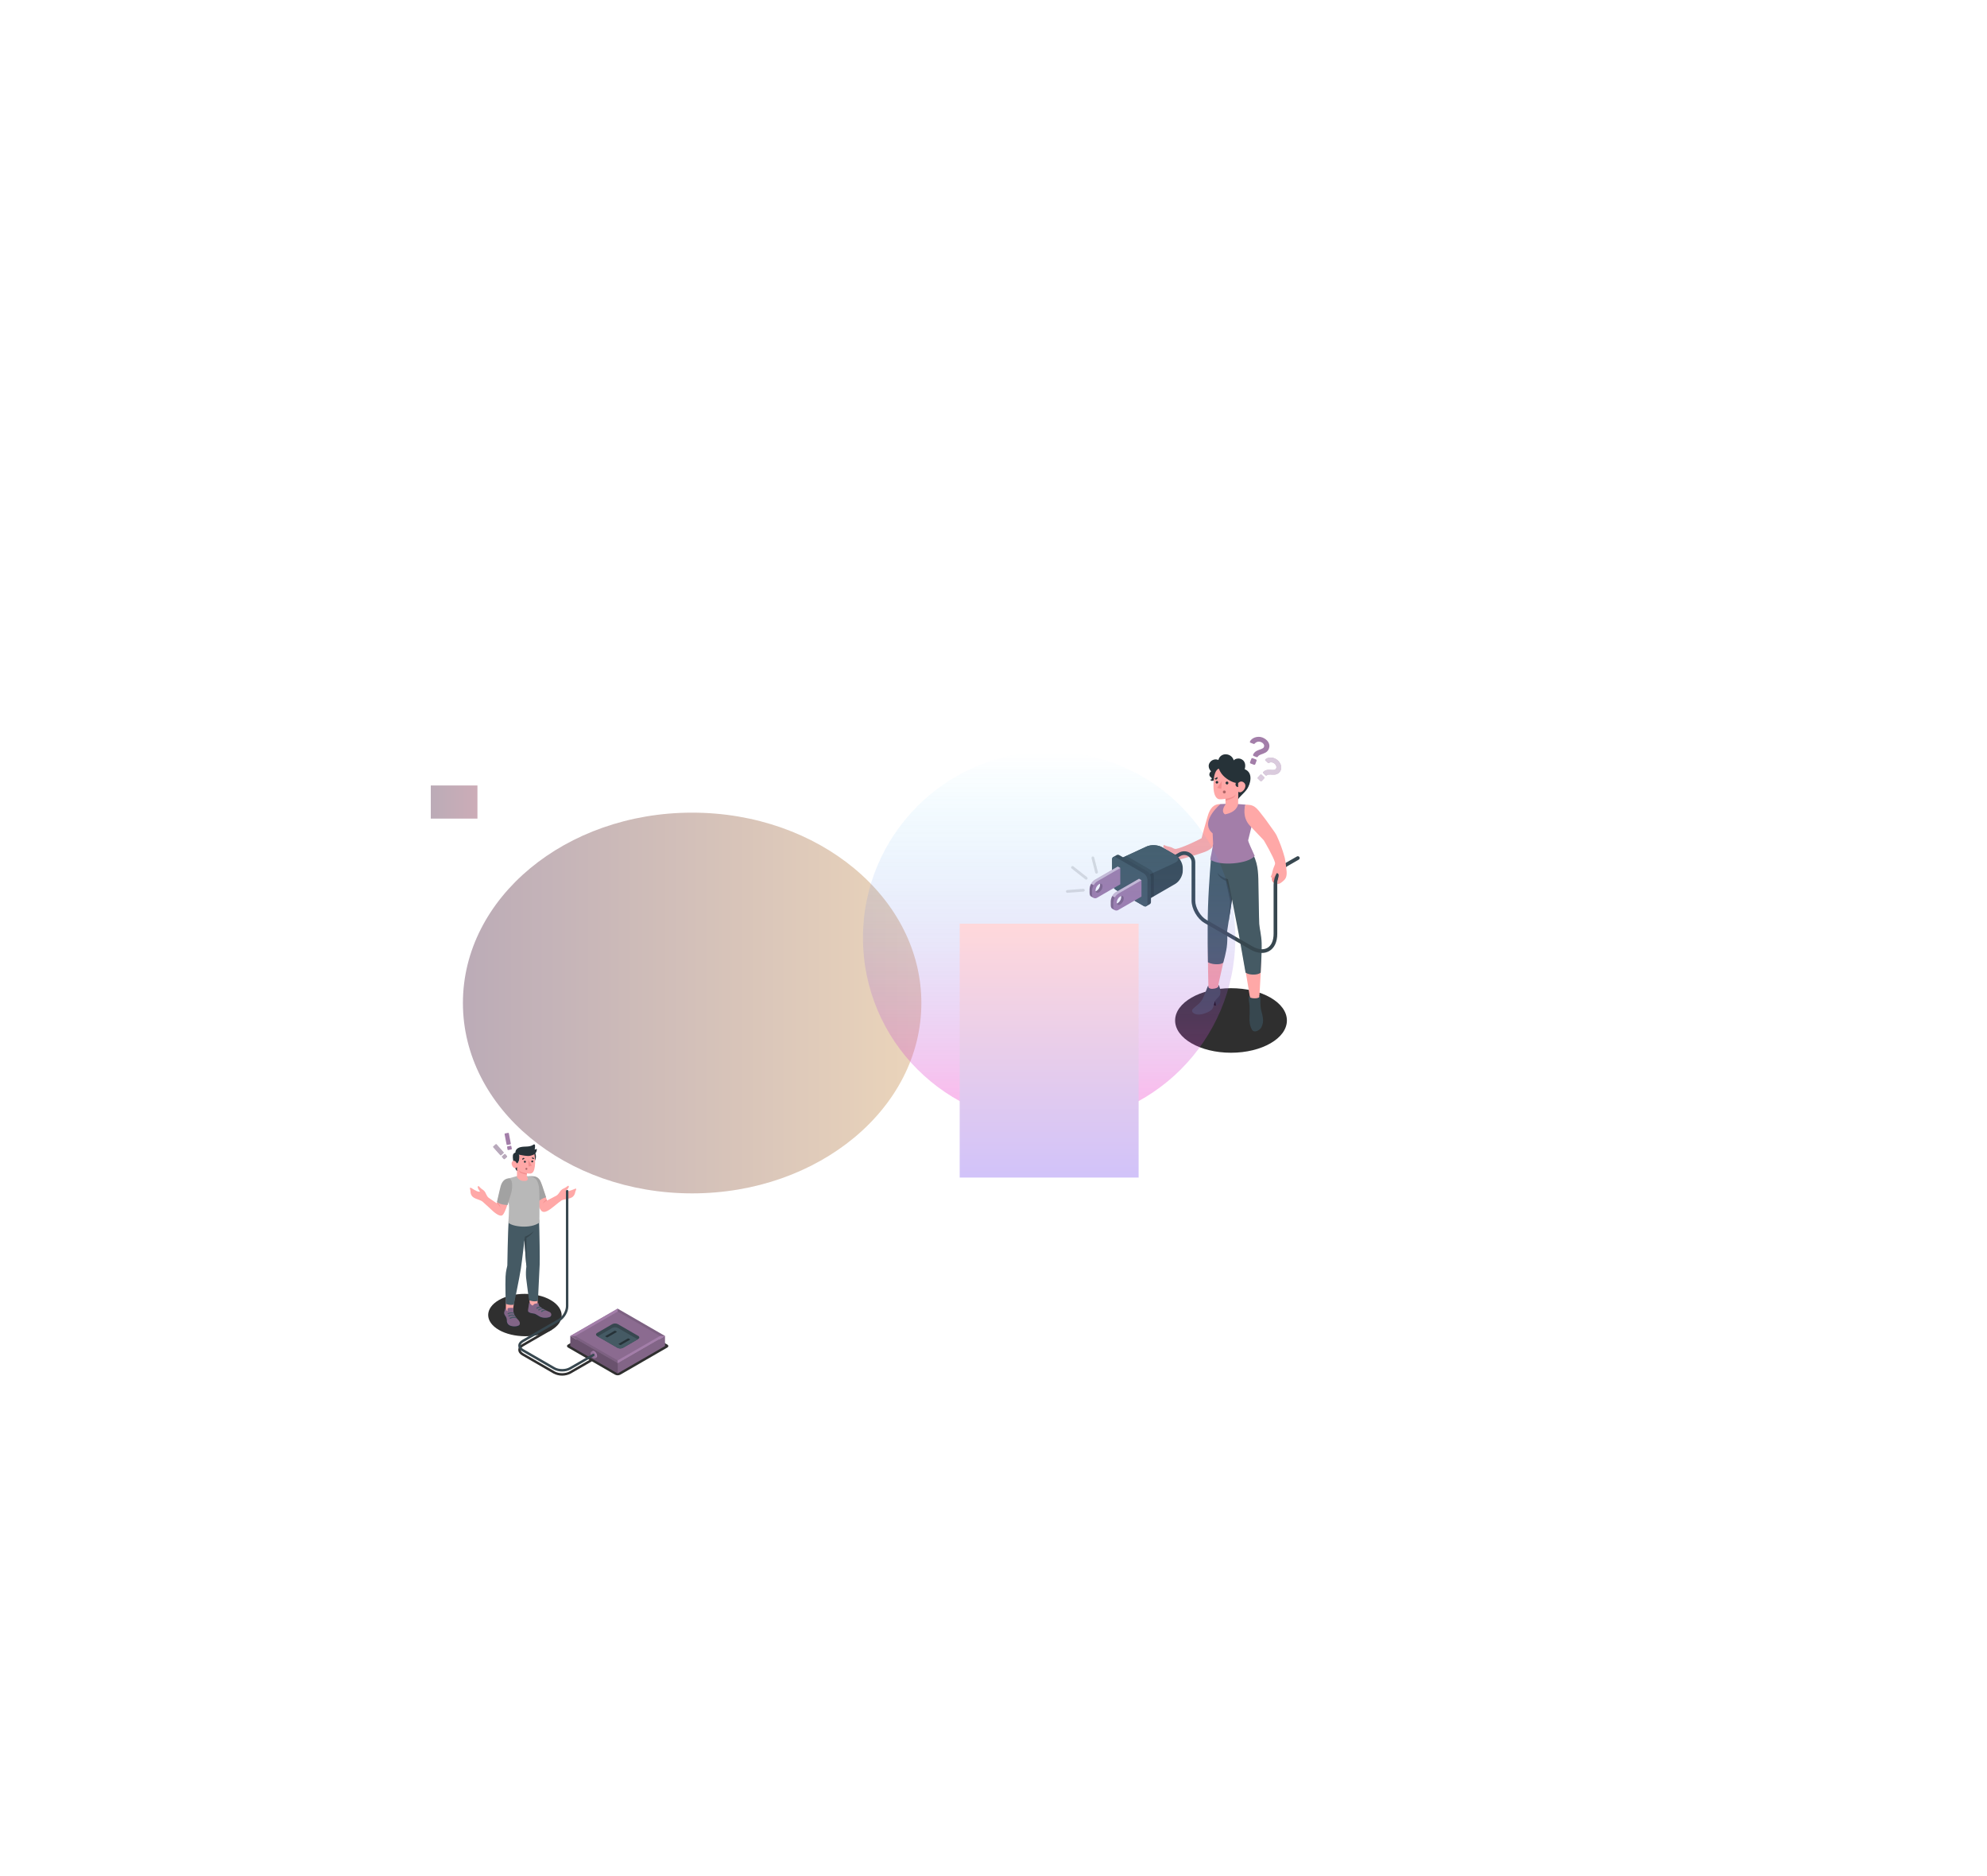 <svg width="927" height="875" viewBox="0 0 927 875" fill="none" xmlns="http://www.w3.org/2000/svg">
<path d="M256.901 606.427C263.568 610.276 263.839 616.631 257.17 620.481C250.5 624.33 239.424 624.216 232.754 620.366C226.084 616.517 226.087 610.276 232.754 606.427C239.421 602.577 250.229 602.577 256.901 606.427Z" fill="#2F2F2F"/>
<path d="M311.281 627.17L289.397 614.535C289.013 614.34 288.589 614.239 288.158 614.239C287.728 614.239 287.304 614.34 286.92 614.535L265.035 627.17C264.352 627.565 264.352 628.206 265.035 628.6L275.002 634.355L265.693 639.729C263.803 640.818 260.725 640.818 258.829 639.729L244.186 631.275C243.379 630.808 242.933 630.222 242.933 629.627C242.933 629.032 243.379 628.443 244.186 627.977L257.162 620.484C257.23 620.448 257.29 620.399 257.339 620.339C257.388 620.279 257.424 620.21 257.446 620.136C257.467 620.062 257.474 619.985 257.464 619.908C257.455 619.831 257.43 619.757 257.392 619.691C257.353 619.624 257.301 619.566 257.24 619.519C257.178 619.473 257.108 619.44 257.033 619.421C256.958 619.403 256.88 619.4 256.804 619.412C256.728 619.425 256.655 619.453 256.59 619.494L243.62 626.982C242.444 627.662 241.795 628.6 241.795 629.624C241.795 630.648 242.444 631.583 243.62 632.264L258.263 640.718C259.501 641.356 260.874 641.689 262.267 641.689C263.66 641.689 265.033 641.356 266.271 640.718L276.152 635.015L286.931 641.236C287.315 641.431 287.739 641.532 288.17 641.532C288.6 641.532 289.024 641.431 289.408 641.236L311.293 628.6C311.965 628.206 311.965 627.565 311.281 627.17Z" fill="#2F2F2F"/>
<path d="M235.969 611.569C236.875 612.121 238.079 612.141 239.215 611.744L240.073 605.738L236.069 604.714L235.969 611.569Z" fill="#FFA8A7"/>
<path d="M242.43 617.318C242.53 617.421 242.47 618.176 242.347 618.344C242.224 618.513 241.534 619.085 240.265 619.108C239.055 619.128 237.977 618.908 237.302 618.419C236.627 617.93 236.303 617.418 236.272 616.726C236.241 616.034 236.355 615.379 236.058 614.832C235.76 614.286 235.403 613.829 235.311 613.56C235.204 613.073 235.204 612.568 235.311 612.081L242.43 617.318Z" fill="#263238"/>
<path d="M239.492 611.492C239.498 611.753 239.534 612.012 239.601 612.264C239.757 612.805 239.977 613.325 240.256 613.814C240.395 614.069 240.55 614.315 240.722 614.549C241.062 615.004 241.497 615.384 241.866 615.822C242.258 616.236 242.493 616.774 242.532 617.343C242.532 618.293 241.488 618.559 240.691 618.656C239.823 618.762 238.944 618.671 238.117 618.39C237.684 618.252 237.3 617.991 237.011 617.64C236.723 617.289 236.541 616.862 236.489 616.411C236.458 616.145 236.489 615.879 236.472 615.613C236.401 615.003 236.179 614.42 235.826 613.917C235.62 613.626 235.448 613.313 235.311 612.985C235.094 612.387 235.328 611.738 235.517 611.163C235.68 610.668 235.803 610.07 235.986 610.127C235.986 610.228 235.986 610.451 235.986 610.451C236.037 610.562 236.163 610.642 236.195 610.774C236.224 610.91 236.265 611.043 236.318 611.171C236.395 611.371 236.533 611.54 236.712 611.658C236.744 611.3 236.775 610.943 236.804 610.588C236.796 610.532 236.801 610.474 236.818 610.42C236.835 610.366 236.865 610.316 236.904 610.275C236.944 610.234 236.992 610.202 237.045 610.183C237.099 610.163 237.156 610.156 237.213 610.162C237.884 610.039 238.569 610.019 239.246 610.102C239.297 610.106 239.347 610.119 239.393 610.142C239.438 610.166 239.479 610.197 239.512 610.236C239.547 610.312 239.558 610.397 239.544 610.479C239.508 610.816 239.491 611.154 239.492 611.492Z" fill="#A37EA9"/>
<path opacity="0.2" d="M239.492 611.492C239.498 611.753 239.534 612.012 239.601 612.264C239.757 612.805 239.977 613.325 240.256 613.814C240.395 614.069 240.55 614.315 240.722 614.549C241.062 615.004 241.497 615.384 241.866 615.822C242.258 616.236 242.493 616.774 242.532 617.343C242.532 618.293 241.488 618.559 240.691 618.656C239.823 618.762 238.944 618.671 238.117 618.39C237.684 618.252 237.3 617.991 237.011 617.64C236.723 617.289 236.541 616.862 236.489 616.411C236.458 616.145 236.489 615.879 236.472 615.613C236.401 615.003 236.179 614.42 235.826 613.917C235.62 613.626 235.448 613.313 235.311 612.985C235.094 612.387 235.328 611.738 235.517 611.163C235.68 610.668 235.803 610.07 235.986 610.127C235.986 610.228 235.986 610.451 235.986 610.451C236.037 610.562 236.163 610.642 236.195 610.774C236.224 610.91 236.265 611.043 236.318 611.171C236.395 611.371 236.533 611.54 236.712 611.658C236.744 611.3 236.775 610.943 236.804 610.588C236.796 610.532 236.801 610.474 236.818 610.42C236.835 610.366 236.865 610.316 236.904 610.275C236.944 610.234 236.992 610.202 237.045 610.183C237.099 610.163 237.156 610.156 237.213 610.162C237.884 610.039 238.569 610.019 239.246 610.102C239.297 610.106 239.347 610.119 239.393 610.142C239.438 610.166 239.479 610.197 239.512 610.236C239.547 610.312 239.558 610.397 239.544 610.479C239.508 610.816 239.491 611.154 239.492 611.492Z" fill="black"/>
<path d="M240.373 614.02C240.035 613.734 239.246 613.691 238.811 613.714C238.371 613.729 237.941 613.854 237.561 614.077C237.505 614.111 237.439 614.125 237.374 614.116C237.309 614.107 237.249 614.076 237.204 614.029C237.178 614.001 237.158 613.967 237.145 613.931C237.133 613.894 237.129 613.856 237.134 613.818C237.138 613.779 237.151 613.743 237.171 613.71C237.191 613.677 237.218 613.649 237.25 613.628C237.67 613.354 238.158 613.203 238.66 613.191C239.741 613.173 240.027 613.368 240.027 613.368C240.027 613.368 240.496 613.711 240.373 614.02Z" fill="#455A64"/>
<path d="M241.131 615.032C240.702 614.746 239.832 614.746 239.398 614.761C238.965 614.781 238.546 614.915 238.182 615.15C238.126 615.185 238.059 615.199 237.993 615.19C237.927 615.181 237.867 615.15 237.822 615.101C237.795 615.073 237.775 615.04 237.762 615.003C237.75 614.966 237.746 614.928 237.751 614.889C237.756 614.851 237.769 614.814 237.789 614.781C237.81 614.749 237.838 614.721 237.87 614.701C238.293 614.411 238.789 614.247 239.3 614.226C240.367 614.206 240.633 614.44 240.633 614.44C240.756 614.494 240.864 614.576 240.951 614.679C241.037 614.781 241.098 614.902 241.131 615.032Z" fill="#455A64"/>
<path d="M238.291 612.153C238.743 612.099 239.201 612.162 239.621 612.336C239.801 612.453 239.907 612.753 239.784 612.822C239.413 612.65 239.005 612.572 238.597 612.596C238.197 612.614 237.804 612.7 237.433 612.85C237.339 612.885 237.23 612.936 237.147 612.982C237.116 612.998 237.083 613.007 237.049 613.009C237.014 613.011 236.98 613.006 236.948 612.994C236.916 612.982 236.886 612.964 236.861 612.94C236.837 612.916 236.817 612.888 236.804 612.856C236.786 612.803 236.787 612.746 236.807 612.694C236.827 612.641 236.864 612.598 236.912 612.57C237.337 612.334 237.807 612.192 238.291 612.153Z" fill="#455A64"/>
<path d="M247.255 609.312C247.953 611.06 249.045 610.522 250.71 609.515L250.961 603.55L246.726 603.158L247.255 609.312Z" fill="#FFA8A7"/>
<path d="M257.099 613.519C257.176 613.8 257.143 614.1 257.007 614.357C256.876 614.598 255.551 615.255 253.821 615.044C252.538 614.886 251.321 614.386 250.298 613.597C249.66 613.122 248.976 613.005 248.118 612.907C247.26 612.81 246.617 612.513 246.448 612.101C246.279 611.689 246.537 611.008 246.537 611.008L257.099 613.519Z" fill="#263238"/>
<path d="M250.361 608.02C250.517 607.987 250.671 607.943 250.821 607.888C250.905 607.857 250.997 607.857 251.081 607.888C251.19 607.937 251.224 608.068 251.25 608.174C251.274 608.433 251.324 608.689 251.399 608.938C251.516 609.145 251.671 609.327 251.856 609.476C252.269 609.845 252.718 610.169 253.198 610.445C253.75 610.783 254.293 611.049 254.862 611.343C255.431 611.638 256.229 611.849 256.681 612.201C257.336 612.699 257.362 613.857 256.561 614.269C255.872 614.626 254.087 614.958 252.271 614.335C251.279 613.994 250.22 612.859 248.905 612.685C248.067 612.576 246.951 612.444 246.445 611.778C246.262 611.492 246.422 610.662 246.571 609.693C246.705 608.835 246.828 607.462 247.106 607.554L247.126 607.817L247.463 608.22C247.537 608.299 247.616 608.373 247.698 608.443C247.788 608.549 247.884 608.65 247.984 608.746C248.12 608.863 248.289 608.934 248.467 608.949C248.552 608.955 248.636 608.936 248.71 608.895C248.853 608.815 248.873 608.626 248.996 608.509C249.129 608.372 249.289 608.264 249.465 608.191C249.71 608.104 249.966 608.052 250.226 608.037C250.271 608.034 250.316 608.028 250.361 608.02Z" fill="#A37EA9"/>
<path opacity="0.2" d="M250.361 608.02C250.517 607.987 250.671 607.943 250.821 607.888C250.905 607.857 250.997 607.857 251.081 607.888C251.19 607.937 251.224 608.068 251.25 608.174C251.274 608.433 251.324 608.689 251.399 608.938C251.516 609.145 251.671 609.327 251.856 609.476C252.269 609.845 252.718 610.169 253.198 610.445C253.75 610.783 254.293 611.049 254.862 611.343C255.431 611.638 256.229 611.849 256.681 612.201C257.336 612.699 257.362 613.857 256.561 614.269C255.872 614.626 254.087 614.958 252.271 614.335C251.279 613.994 250.22 612.859 248.905 612.685C248.067 612.576 246.951 612.444 246.445 611.778C246.262 611.492 246.422 610.662 246.571 609.693C246.705 608.835 246.828 607.462 247.106 607.554L247.126 607.817L247.463 608.22C247.537 608.299 247.616 608.373 247.698 608.443C247.788 608.549 247.884 608.65 247.984 608.746C248.12 608.863 248.289 608.934 248.467 608.949C248.552 608.955 248.636 608.936 248.71 608.895C248.853 608.815 248.873 608.626 248.996 608.509C249.129 608.372 249.289 608.264 249.465 608.191C249.71 608.104 249.966 608.052 250.226 608.037C250.271 608.034 250.316 608.028 250.361 608.02Z" fill="black"/>
<path d="M252.44 609.936C252.385 609.817 252.301 609.714 252.196 609.636C252.091 609.557 251.969 609.506 251.839 609.487C251.461 609.396 250.772 609.642 250.335 609.965C250.293 609.995 250.26 610.035 250.237 610.081C250.214 610.127 250.204 610.178 250.205 610.23C250.207 610.281 250.221 610.331 250.247 610.376C250.272 610.42 250.308 610.458 250.352 610.485C250.407 610.519 250.471 610.534 250.535 610.531C250.599 610.527 250.661 610.504 250.712 610.465C251.196 610.069 251.817 609.879 252.44 609.936Z" fill="#455A64"/>
<path d="M253.586 610.671C253.509 610.549 253.404 610.448 253.279 610.375C253.155 610.303 253.015 610.261 252.871 610.254C252.281 610.248 251.704 610.429 251.224 610.771C251.183 610.799 251.15 610.837 251.127 610.881C251.104 610.925 251.092 610.973 251.092 611.023C251.092 611.072 251.104 611.121 251.127 611.165C251.15 611.209 251.183 611.246 251.224 611.275C251.277 611.307 251.339 611.322 251.402 611.318C251.464 611.314 251.524 611.291 251.573 611.252C251.843 611.009 252.164 610.831 252.513 610.731C252.862 610.63 253.228 610.61 253.586 610.671Z" fill="#455A64"/>
<path d="M254.862 611.34C254.773 611.227 254.66 611.134 254.532 611.068C254.404 611.001 254.263 610.964 254.118 610.957C253.549 610.962 252.995 611.146 252.537 611.483C252.497 611.513 252.465 611.552 252.443 611.596C252.422 611.641 252.412 611.69 252.413 611.739C252.415 611.789 252.429 611.837 252.453 611.88C252.478 611.923 252.512 611.96 252.554 611.987C252.606 612.022 252.668 612.039 252.73 612.035C252.793 612.031 252.852 612.007 252.9 611.967C253.155 611.716 253.466 611.529 253.806 611.42C254.147 611.311 254.509 611.284 254.862 611.34Z" fill="#455A64"/>
<path d="M235.858 595.467C235.986 592.587 236.598 591.089 236.684 590.291C236.684 590.291 236.919 574.446 237.305 569.639L251.49 569.035C251.699 574.183 251.888 588.014 251.776 589.845C251.67 591.598 250.958 606.804 250.958 606.804C248.956 607.431 246.82 606.518 246.82 606.518C246.82 606.518 245.63 597.867 245.436 595.959C245.298 594.243 245.342 592.518 245.567 590.811L244.661 578.493C244.661 578.493 243.565 588.046 243.025 591.649C242.407 595.77 239.741 608.546 239.741 608.546C237.825 609.024 235.96 608.197 235.96 608.197C235.96 608.197 235.669 599.64 235.858 595.467Z" fill="#455A64"/>
<path d="M244.663 578.505L244.932 576.806C245.758 576.683 247.852 575.376 249.09 574.232C248.208 575.567 247.015 576.667 245.613 577.438L245.57 590.817L244.663 578.505Z" fill="#37474F"/>
<path d="M250.481 560.69C249.517 558.49 247.858 554.787 247.858 554.787L247.438 548.781C248.051 548.8 248.663 548.855 249.271 548.944C250.163 549.084 251.579 549.936 252.225 551.544C252.708 552.736 255.22 560.012 255.22 560.012L259.595 557.707C260.716 556.995 261.114 555.814 261.829 555.133C262.544 554.452 263.259 554.349 264.051 553.803C264.843 553.257 265.155 552.819 265.355 553.365C265.556 553.912 264.669 554.75 264.497 554.958C264.326 555.167 263.465 555.613 264.563 555.671C265.661 555.728 267.884 554.658 268.416 554.475C268.948 554.292 268.902 554.924 268.624 555.316C268.347 555.708 268.318 556.857 267.855 557.501C267.363 558.187 267.097 558.482 266.042 558.891C265.061 559.268 263.027 559.366 261.981 559.969C260.934 560.573 258.4 562.863 256.71 564.039C254.442 565.618 253.166 565.721 252.277 564.462C251.387 563.204 250.821 561.465 250.481 560.69Z" fill="#FFA8A7"/>
<path d="M246.845 548.652C248.332 548.537 250.085 548.629 251.055 549.51C251.83 550.216 252.121 550.654 252.985 553.096C253.557 554.735 254.781 558.51 254.781 558.51C253.101 558.889 251.592 559.813 250.491 561.139L247.703 554.872L246.845 548.652Z" fill="#A2A2A2"/>
<path d="M255.22 559.998C254.466 560.264 253.817 560.766 253.369 561.428C253.369 561.428 253.475 560.284 255.085 559.6L255.22 559.998Z" fill="#F28F8F"/>
<path d="M243.284 548.383C242.58 548.354 241.875 548.431 241.194 548.612C239.887 548.958 237.544 549.616 237.544 549.616C236.801 550.002 236.512 551.289 236.343 552.029C235.805 554.4 237.201 559.751 237.416 561.836C237.63 563.921 237.167 570.308 237.167 570.308C238.765 572.161 247.428 573.391 251.647 570.308C251.647 570.308 251.83 555.644 251.415 553.539C250.786 550.353 249.851 548.841 246.553 548.649L243.284 548.383Z" fill="#B8B8B8"/>
<path d="M245.135 540.518L244.194 541.036C244.129 540.906 244.115 540.757 244.156 540.618C244.197 540.479 244.289 540.36 244.414 540.287C244.476 540.253 244.544 540.232 244.615 540.225C244.685 540.219 244.756 540.227 244.824 540.248C244.891 540.27 244.953 540.305 245.007 540.351C245.06 540.398 245.104 540.455 245.135 540.518Z" fill="#263238"/>
<path d="M249.227 540.895L248.369 540.235C248.409 540.177 248.461 540.128 248.521 540.09C248.581 540.053 248.648 540.028 248.718 540.017C248.788 540.007 248.859 540.01 248.927 540.028C248.996 540.046 249.06 540.077 249.116 540.12C249.229 540.211 249.304 540.342 249.325 540.486C249.346 540.63 249.311 540.776 249.227 540.895Z" fill="#263238"/>
<path d="M240.811 537.523C240.811 537.523 239.798 537.664 239.427 538.436C239.106 539.099 239.221 540.701 239.652 542.44C239.897 543.568 240.261 544.667 240.739 545.717C240.908 546.015 241.184 546.237 241.511 546.338L241.457 544.262L241.383 542.832C241.383 542.832 242.307 541.567 242.41 540.544C242.541 539.211 242.261 538.665 242.261 538.665L240.811 537.523Z" fill="#263238"/>
<path d="M242.443 539.526C242.447 540.55 242.857 541.532 243.584 542.255C244.31 542.977 245.294 543.382 246.319 543.381C248.452 543.381 250.054 541.622 250.037 539.486C250.02 537.349 248.418 535.639 246.281 535.647C245.259 535.655 244.281 536.067 243.562 536.794C242.842 537.521 242.44 538.503 242.443 539.526Z" fill="#263238"/>
<path d="M241.457 542.589C241.108 542.892 240.825 542.111 240.533 541.805C240.242 541.499 239.284 541.087 238.817 542.091C238.351 543.095 239.235 544.551 239.961 544.831C240.181 544.914 240.422 544.921 240.645 544.85C240.869 544.78 241.062 544.636 241.194 544.442V549.018C242.295 551.003 244.237 550.94 245.275 550.829C246.313 550.717 246.539 549.639 245.782 548.769V547.339C246.358 547.43 246.943 547.458 247.526 547.422C248.476 547.274 248.956 546.564 249.242 545.526C249.7 543.87 249.886 541.09 249.242 537.878C248.178 537.055 244.489 537.192 242.255 538.608C242.43 541.488 241.789 542.289 241.457 542.589Z" fill="#FFA8A7"/>
<path d="M249.431 536.288C249.574 535.692 249.639 535.079 249.622 534.466C249.622 534.226 249.562 533.934 249.336 533.843C249.11 533.751 248.887 533.917 248.693 534.049C247.869 534.604 246.845 534.761 245.853 534.815C244.137 534.91 241.514 534.798 240.642 536.677C240.399 537.198 240.356 537.747 240.836 538.107C241.265 538.394 241.755 538.576 242.266 538.639C243.124 538.791 243.982 538.979 244.863 539.097C245.744 539.214 246.791 539.328 247.663 539.059C248.398 538.833 249.145 538.639 249.691 538.056C250.164 537.547 250.432 536.88 250.44 536.185C250.44 536.088 250.42 535.965 250.323 535.939C250.274 535.933 250.225 535.943 250.183 535.968L249.431 536.288Z" fill="#263238"/>
<path d="M245.772 547.371C245.772 547.371 243.65 546.95 242.912 546.558C242.475 546.332 242.117 545.979 241.883 545.546C241.992 545.979 242.186 546.385 242.455 546.741C243.001 547.433 245.767 547.934 245.767 547.934L245.772 547.371Z" fill="#F28F8F"/>
<path d="M245.347 541.922C245.344 542.016 245.313 542.107 245.259 542.183C245.205 542.26 245.13 542.319 245.042 542.353C244.955 542.387 244.859 542.394 244.767 542.374C244.676 542.354 244.592 542.308 244.527 542.241C244.461 542.173 244.417 542.088 244.4 541.996C244.382 541.904 244.393 541.808 244.429 541.722C244.466 541.635 244.527 541.562 244.605 541.51C244.683 541.458 244.775 541.43 244.869 541.43C244.997 541.432 245.12 541.485 245.209 541.578C245.299 541.67 245.348 541.794 245.347 541.922Z" fill="#263238"/>
<path d="M246.033 545.226C246.035 545.346 245.99 545.463 245.906 545.551C245.822 545.638 245.708 545.689 245.587 545.692C245.465 545.689 245.349 545.639 245.265 545.552C245.18 545.464 245.133 545.347 245.135 545.226C245.134 545.166 245.144 545.106 245.166 545.051C245.188 544.995 245.221 544.944 245.262 544.901C245.303 544.858 245.353 544.824 245.408 544.8C245.462 544.776 245.521 544.763 245.581 544.762C245.702 544.764 245.817 544.814 245.902 544.901C245.987 544.988 246.034 545.104 246.033 545.226Z" fill="#B16668"/>
<path d="M244.746 540.421L243.762 541.041C243.681 540.906 243.655 540.745 243.69 540.591C243.725 540.438 243.819 540.304 243.951 540.218C244.016 540.178 244.088 540.151 244.164 540.14C244.24 540.128 244.317 540.132 244.391 540.151C244.465 540.17 244.535 540.204 244.596 540.25C244.657 540.296 244.708 540.354 244.746 540.421Z" fill="#263238"/>
<path d="M248.218 539.814L249.253 540.278C249.225 540.346 249.184 540.407 249.131 540.459C249.079 540.51 249.016 540.551 248.948 540.577C248.88 540.604 248.806 540.617 248.733 540.614C248.66 540.612 248.587 540.595 248.521 540.564C248.386 540.5 248.279 540.387 248.223 540.248C248.167 540.109 248.165 539.955 248.218 539.814Z" fill="#263238"/>
<path d="M248.764 541.779C248.761 541.87 248.731 541.957 248.679 542.03C248.626 542.103 248.553 542.16 248.469 542.192C248.385 542.224 248.293 542.231 248.205 542.212C248.117 542.192 248.037 542.148 247.974 542.083C247.911 542.018 247.868 541.936 247.852 541.848C247.835 541.759 247.845 541.667 247.88 541.584C247.914 541.501 247.973 541.43 248.048 541.38C248.123 541.329 248.211 541.302 248.301 541.302C248.426 541.304 248.544 541.356 248.631 541.445C248.718 541.534 248.766 541.655 248.764 541.779Z" fill="#263238"/>
<path d="M246.425 540.973L246.596 544.153L248.104 543.753L246.425 540.973Z" fill="#F28F8F"/>
<path d="M219.721 554.072C220.216 554.338 222.232 555.756 223.327 555.879C223.791 555.931 223.916 555.856 223.899 555.736C223.876 555.57 223.582 555.322 223.51 555.187C223.387 554.953 222.652 553.98 222.938 553.471C223.224 552.962 223.473 553.448 224.154 554.115C224.835 554.781 225.532 555.013 226.13 555.788C226.728 556.563 226.928 557.79 227.918 558.679L231.859 561.37C231.859 561.37 233.695 552.851 234.501 551.847C235.359 550.791 239.04 553.091 238.268 556.446C237.496 559.8 235.737 565.623 234.513 566.764C233.723 567.505 232.062 566.807 229.988 564.963C228.349 563.504 226.104 561.316 225.155 560.541C224.205 559.766 222.232 559.348 221.325 558.825C220.35 558.253 220.136 557.918 219.761 557.161C219.409 556.448 219.566 555.307 219.358 554.873C219.149 554.438 219.218 553.806 219.721 554.072Z" fill="#FFA8A7"/>
<path d="M237.544 549.616C238.808 550.405 238.871 551.555 238.934 552.87C238.952 554.41 238.709 555.942 238.214 557.401C237.679 559.057 236.829 562.08 236.829 562.08C236.829 562.08 233.529 562.157 231.83 560.69C231.83 560.69 232.605 557.429 233.151 554.97C233.698 552.51 234.361 549.893 237.544 549.616Z" fill="#A2A2A2"/>
<path d="M231.845 561.376C232.746 561.877 233.275 562.952 233.438 563.378C233.399 562.882 233.243 562.402 232.982 561.978C232.722 561.554 232.364 561.198 231.939 560.938L231.845 561.376Z" fill="#F28F8F"/>
<path d="M266.084 623.189L288.157 635.933V640.629L266.084 627.885V623.189Z" fill="#A37EA9"/>
<path opacity="0.35" d="M266.084 623.189L288.157 635.933V640.629L266.084 627.885V623.189Z" fill="black"/>
<path d="M310.231 623.189L288.157 635.933V640.629L310.231 627.885V623.189Z" fill="#A37EA9"/>
<path opacity="0.2" d="M310.231 623.189L288.157 635.933V640.629L310.231 627.885V623.189Z" fill="black"/>
<path d="M310.231 623.189L288.157 610.448L266.084 623.189L288.157 635.933L310.231 623.189Z" fill="#A37EA9"/>
<path opacity="0.15" d="M310.231 623.189L288.157 610.448L266.084 623.189L288.157 635.933L310.231 623.189Z" fill="black"/>
<path opacity="0.1" d="M288.157 635.933V634.592L268.406 623.189H266.084L288.157 635.933Z" fill="black"/>
<path opacity="0.1" d="M288.157 610.448V611.789L307.908 623.189H310.231L288.157 610.448Z" fill="black"/>
<path d="M310.231 623.189H307.908L288.157 634.592V635.933L310.231 623.189Z" fill="#A37EA9"/>
<path d="M288.157 610.448V611.789L268.406 623.189H266.084L288.157 610.448Z" fill="#A37EA9"/>
<path d="M288.237 617.658L297.721 623.132C298.43 623.544 298.43 624.207 297.721 624.616L290.648 628.712C290.25 628.915 289.809 629.021 289.361 629.021C288.914 629.021 288.473 628.915 288.074 628.712L278.591 623.238C277.881 622.826 277.881 622.162 278.591 621.753L285.666 617.658C286.064 617.455 286.505 617.349 286.952 617.349C287.399 617.349 287.839 617.455 288.237 617.658Z" fill="#37474F"/>
<path d="M290.648 628.712L297.487 624.762L288.237 619.423C287.838 619.221 287.397 619.117 286.95 619.117C286.503 619.117 286.063 619.221 285.663 619.423L278.825 623.378L288.074 628.712C288.473 628.916 288.914 629.022 289.361 629.022C289.809 629.022 290.25 628.916 290.648 628.712Z" fill="#455A64"/>
<path d="M282.509 623.198L286.659 620.804C286.736 620.765 286.821 620.745 286.908 620.745C286.994 620.745 287.079 620.765 287.157 620.804L287.666 621.09C287.803 621.167 287.803 621.296 287.666 621.376L283.516 623.77C283.439 623.809 283.354 623.829 283.268 623.829C283.182 623.829 283.098 623.809 283.021 623.77L282.512 623.484C282.482 623.474 282.456 623.455 282.438 623.429C282.42 623.404 282.41 623.373 282.409 623.342C282.409 623.31 282.418 623.28 282.436 623.254C282.454 623.228 282.48 623.209 282.509 623.198Z" fill="#263238"/>
<path d="M288.706 626.781L292.856 624.388C292.933 624.349 293.018 624.329 293.104 624.329C293.19 624.329 293.274 624.349 293.351 624.388L293.863 624.674C294 624.751 294 624.879 293.863 624.96L289.713 627.353C289.636 627.392 289.552 627.412 289.466 627.412C289.38 627.412 289.295 627.392 289.218 627.353L288.709 627.067C288.679 627.057 288.654 627.038 288.635 627.013C288.617 626.987 288.607 626.957 288.606 626.925C288.606 626.894 288.616 626.863 288.633 626.837C288.651 626.812 288.677 626.792 288.706 626.781Z" fill="#263238"/>
<path d="M278.568 632.464C278.545 632.03 278.419 631.608 278.202 631.231C277.984 630.855 277.68 630.536 277.316 630.299C277.19 630.207 277.041 630.151 276.886 630.135C276.73 630.12 276.573 630.147 276.432 630.213L275.891 630.528C275.764 630.618 275.663 630.74 275.599 630.882C275.534 631.023 275.509 631.18 275.525 631.335C275.549 631.769 275.674 632.191 275.892 632.568C276.109 632.944 276.411 633.264 276.775 633.502C276.902 633.594 277.051 633.651 277.207 633.666C277.363 633.681 277.52 633.654 277.662 633.588L278.199 633.265C278.326 633.176 278.426 633.055 278.491 632.914C278.556 632.774 278.583 632.618 278.568 632.464Z" fill="#A37EA9"/>
<path opacity="0.1" d="M276.774 630.622C277.139 630.859 277.443 631.178 277.66 631.555C277.878 631.931 278.004 632.353 278.027 632.787C278.027 633.585 277.455 633.908 276.774 633.511C276.41 633.273 276.108 632.953 275.891 632.576C275.674 632.199 275.548 631.777 275.524 631.343C275.524 630.548 276.085 630.225 276.774 630.622Z" fill="black"/>
<path d="M262.266 639.757C260.87 639.781 259.492 639.447 258.262 638.787L243.619 630.333C242.443 629.652 241.794 628.714 241.794 627.691C241.794 626.667 242.443 625.731 243.619 625.051L260.584 615.255C262.443 614.183 264.016 611.463 264.016 609.315V555.624C264.016 555.473 264.076 555.327 264.184 555.22C264.291 555.113 264.436 555.052 264.588 555.052C264.74 555.052 264.885 555.113 264.993 555.22C265.1 555.327 265.16 555.473 265.16 555.624V609.315C265.16 611.906 263.404 614.952 261.156 616.248L244.191 626.043C243.384 626.509 242.938 627.093 242.938 627.691C242.938 628.288 243.384 628.875 244.191 629.341L258.834 637.795C260.724 638.887 263.802 638.887 265.698 637.795L276.494 631.566C276.559 631.524 276.632 631.497 276.708 631.484C276.784 631.472 276.862 631.475 276.937 631.493C277.012 631.511 277.083 631.545 277.144 631.591C277.206 631.637 277.258 631.696 277.296 631.762C277.335 631.829 277.36 631.903 277.369 631.98C277.378 632.056 277.372 632.134 277.351 632.208C277.329 632.282 277.293 632.351 277.244 632.411C277.195 632.47 277.135 632.52 277.066 632.555L266.27 638.787C265.04 639.448 263.661 639.782 262.266 639.757Z" fill="#37474F"/>
<path d="M236.571 535.092C236.563 535.054 236.563 535.014 236.571 534.975C236.578 534.936 236.594 534.899 236.617 534.866C236.639 534.833 236.667 534.804 236.701 534.781C236.734 534.759 236.772 534.744 236.812 534.738L238.202 534.469C238.241 534.46 238.281 534.46 238.321 534.467C238.36 534.475 238.398 534.491 238.43 534.515C238.497 534.56 238.543 534.63 238.559 534.709L238.774 535.825C238.782 535.864 238.782 535.904 238.773 535.943C238.765 535.982 238.748 536.018 238.725 536.051C238.704 536.085 238.676 536.114 238.643 536.137C238.61 536.159 238.573 536.175 238.533 536.182L237.141 536.448C237.102 536.457 237.062 536.457 237.023 536.449C236.984 536.441 236.947 536.425 236.915 536.402C236.881 536.381 236.852 536.352 236.83 536.319C236.807 536.285 236.792 536.247 236.786 536.208L236.571 535.092ZM235.41 529.069C235.402 529.03 235.402 528.99 235.41 528.95C235.418 528.911 235.433 528.874 235.456 528.84C235.478 528.807 235.507 528.779 235.54 528.757C235.574 528.735 235.611 528.719 235.65 528.712L237.043 528.443C237.082 528.435 237.122 528.435 237.161 528.443C237.2 528.452 237.237 528.468 237.269 528.492C237.303 528.513 237.332 528.541 237.354 528.574C237.376 528.607 237.391 528.644 237.398 528.683L238.31 533.451C238.318 533.49 238.318 533.53 238.31 533.569C238.301 533.608 238.285 533.645 238.262 533.677C238.24 533.71 238.212 533.739 238.179 533.761C238.146 533.783 238.109 533.798 238.07 533.805L236.677 534.074C236.638 534.082 236.598 534.082 236.559 534.074C236.52 534.065 236.483 534.049 236.451 534.026C236.418 534.004 236.389 533.976 236.367 533.943C236.345 533.91 236.33 533.873 236.323 533.834L235.41 529.069Z" fill="#A37EA9"/>
<path d="M234.249 539.76C234.223 539.73 234.202 539.696 234.189 539.658C234.175 539.62 234.17 539.58 234.172 539.541C234.174 539.501 234.184 539.462 234.201 539.426C234.218 539.39 234.243 539.357 234.272 539.331L235.328 538.384C235.357 538.357 235.392 538.336 235.43 538.324C235.468 538.311 235.508 538.306 235.548 538.31C235.588 538.311 235.627 538.32 235.662 538.336C235.698 538.353 235.73 538.377 235.757 538.407L236.515 539.265C236.541 539.295 236.562 539.329 236.575 539.367C236.589 539.405 236.594 539.444 236.592 539.484C236.59 539.524 236.58 539.563 236.563 539.599C236.546 539.635 236.521 539.667 236.492 539.694L235.451 540.629C235.421 540.656 235.386 540.677 235.348 540.69C235.31 540.703 235.27 540.707 235.23 540.704C235.191 540.703 235.152 540.694 235.116 540.677C235.08 540.66 235.048 540.636 235.022 540.606L234.249 539.76ZM230.157 535.184C230.103 535.124 230.075 535.044 230.08 534.964C230.081 534.924 230.09 534.885 230.108 534.849C230.125 534.813 230.149 534.781 230.18 534.755L231.235 533.808C231.264 533.781 231.299 533.759 231.337 533.746C231.375 533.733 231.415 533.728 231.455 533.731C231.495 533.732 231.534 533.742 231.57 533.759C231.606 533.776 231.638 533.801 231.664 533.831L234.902 537.452C234.929 537.481 234.949 537.516 234.962 537.554C234.975 537.592 234.98 537.632 234.976 537.672C234.975 537.712 234.966 537.751 234.949 537.787C234.932 537.823 234.908 537.855 234.879 537.881L233.82 538.827C233.791 538.854 233.757 538.875 233.72 538.887C233.682 538.9 233.642 538.905 233.603 538.902C233.563 538.901 233.523 538.892 233.487 538.876C233.45 538.859 233.418 538.835 233.391 538.805L230.157 535.184Z" fill="#A37EA9"/>
<g opacity="0.6">
<path d="M234.249 539.76C234.223 539.73 234.202 539.696 234.189 539.658C234.175 539.62 234.17 539.58 234.172 539.541C234.174 539.501 234.184 539.462 234.201 539.426C234.218 539.39 234.243 539.357 234.272 539.331L235.328 538.384C235.357 538.357 235.392 538.336 235.43 538.324C235.468 538.311 235.508 538.306 235.548 538.31C235.588 538.311 235.627 538.32 235.662 538.336C235.698 538.353 235.73 538.377 235.757 538.407L236.515 539.265C236.541 539.295 236.562 539.329 236.575 539.367C236.589 539.405 236.594 539.444 236.592 539.484C236.59 539.524 236.58 539.563 236.563 539.599C236.546 539.635 236.521 539.667 236.492 539.694L235.451 540.629C235.421 540.656 235.386 540.677 235.348 540.69C235.31 540.703 235.27 540.707 235.23 540.704C235.191 540.703 235.152 540.694 235.116 540.677C235.08 540.66 235.048 540.636 235.022 540.606L234.249 539.76ZM230.157 535.184C230.103 535.124 230.075 535.044 230.08 534.964C230.081 534.924 230.09 534.885 230.108 534.849C230.125 534.813 230.149 534.781 230.18 534.755L231.235 533.808C231.264 533.781 231.299 533.759 231.337 533.746C231.375 533.733 231.415 533.728 231.455 533.731C231.495 533.732 231.534 533.742 231.57 533.759C231.606 533.776 231.638 533.801 231.664 533.831L234.902 537.452C234.929 537.481 234.949 537.516 234.962 537.554C234.975 537.592 234.98 537.632 234.976 537.672C234.975 537.712 234.966 537.751 234.949 537.787C234.932 537.823 234.908 537.855 234.879 537.881L233.82 538.827C233.791 538.854 233.757 538.875 233.72 538.887C233.682 538.9 233.642 538.905 233.603 538.902C233.563 538.901 233.523 538.892 233.487 538.876C233.45 538.859 233.418 538.835 233.391 538.805L230.157 535.184Z" fill="#C7C7C7"/>
</g>
<path d="M574.306 491.068C588.707 491.068 600.382 484.328 600.382 476.013C600.382 467.698 588.707 460.957 574.306 460.957C559.905 460.957 548.23 467.698 548.23 476.013C548.23 484.328 559.905 491.068 574.306 491.068Z" fill="#2F2F2F"/>
<path d="M587.565 464.241C587.565 464.241 588.755 446.618 588.421 440.121C588.143 434.986 587.445 432.846 587.3 431.686C587.3 431.686 586.037 419.703 585.935 409.479C585.883 404.566 585.43 401.074 582.738 395.237L565.435 399.375C565.085 401.969 563.895 419.215 563.612 434.549C563.368 447.974 563.749 459.726 563.749 459.726V460.432C563.749 461.22 563.578 461.767 563.073 463.026C562.442 464.647 561.536 466.147 560.394 467.459C560.039 467.844 557.57 470.001 557.244 470.455C556.183 471.692 558.383 472.389 560.013 472.167C561.725 471.936 564.404 471.281 565.149 470.237C565.654 469.535 566.035 467.091 566.552 466.385C568.303 463.997 569.022 462.961 569.035 462.208C569.06 460.83 568.585 460.287 568.414 459.508C568.555 457.882 572.069 444.508 572.129 439.77C572.159 437.515 572.005 434.408 572.005 434.408L574.726 418.779C575.779 422.682 577.628 432.371 578.253 436.09C579.01 440.635 580.992 452.301 582.164 459.26C582.614 461.943 582.823 463.3 583.02 464.545L583.067 465.076C583.106 465.752 583.598 472.984 583.863 474.491C584.42 477.653 587.231 477.255 587.681 474.696C588.066 472.522 587.587 465.777 587.574 464.951L587.565 464.241Z" fill="#FFA8A7"/>
<path d="M587.566 464.24C588.362 464.24 587.84 467.326 588.045 469.299C588.264 471.417 588.957 472.966 589.158 474.7C589.428 476.214 589.195 477.776 588.495 479.146C587.943 480.43 585.161 482.142 584.104 480.34C583.047 478.538 582.82 476.454 582.944 474.477C583.068 472.5 582.944 471.173 582.983 469.62C583.021 468.25 582.015 464.754 583.047 464.557L583.094 465.088C583.466 465.828 587.224 465.973 587.6 464.972L587.566 464.24Z" fill="#37474F"/>
<path d="M569.215 463.89C569.459 464.878 569.215 467.592 569.215 467.592C569.215 467.592 568.787 468.529 567.259 469.149L566.574 465.375L569.215 463.89Z" fill="#263238"/>
<path d="M567.25 469.149L563.886 468.045L563.073 465.058L566.856 466.971L567.25 469.149Z" fill="black"/>
<path d="M563.75 460.432V459.726C563.292 459.948 562.286 463.633 560.925 466.145C559.684 468.452 557.224 469.736 556.423 470.741C555.353 472.081 557.433 473.814 560.767 473.099C562.423 472.744 564.931 471.687 565.612 470.57C566.292 469.453 566.519 467.399 567.075 466.577C567.632 465.756 568.954 464.81 569.215 463.877C569.432 463.035 569.432 462.151 569.215 461.309C568.954 460.453 568.723 459.43 568.432 459.525V460.171C568.209 460.624 567.4 461.155 565.719 461.249C564.897 461.288 564.118 461.164 563.75 460.432Z" fill="#37474F"/>
<path d="M565.085 399.152C565.085 399.152 563.943 411.85 563.575 423.092C563.207 434.335 563.536 448.843 563.536 448.843C563.536 448.843 564.696 449.673 567.251 449.788C569.806 449.904 570.674 449.052 570.674 449.052C570.674 449.052 572.236 443.955 572.48 440.369C572.635 438.428 572.635 436.477 572.48 434.536L574.761 419.532C574.761 419.532 577.654 434.305 577.984 436.089C578.314 437.874 581.082 453.661 581.082 453.661C581.082 453.661 582.169 454.663 584.96 454.612C587.429 454.564 588.144 453.679 588.144 453.679C588.144 453.679 588.739 443.998 588.602 439.864C588.486 436.218 587.652 433.316 587.485 430.95C587.318 428.583 587.224 415.115 587.057 409.98C586.89 404.844 586.462 400.436 582.067 394.256L565.085 399.152Z" fill="#455A64"/>
<path d="M574.779 419.545L572.878 410.13C572.878 410.13 569.57 409.274 568.025 407.245C568.025 407.245 568.453 409.488 571.877 410.921L573.897 420.285L573.195 429.966L574.779 419.545Z" fill="#37474F"/>
<path d="M540.911 396.811C542.129 396.997 543.374 396.905 544.552 396.541C544.035 396.283 543.551 395.962 543.11 395.587C542.908 395.425 542.777 395.19 542.745 394.933C542.713 394.675 542.783 394.416 542.939 394.209C543.097 394.038 543.491 394.436 544.381 394.688C545.52 395.009 546.346 395.078 547.441 395.711C547.855 395.952 548.34 396.037 548.811 395.951C551.481 395.45 557.708 392.527 560.562 391.004C561.144 388.628 562.154 385.136 563.4 380.78C564.551 376.765 566.396 375.011 569.34 375.075L568.916 383.792C568.916 383.792 567.513 389.814 565.775 394.731C565.471 395.587 564.251 396.584 562.018 397.414C559.125 398.489 555.632 399.503 551.366 400.671C549.637 401.164 547.87 401.514 546.085 401.72C541.574 402.105 539.845 400.864 539.237 399.974C537.508 397.517 538.531 396.336 540.911 396.811Z" fill="#FFA8A7"/>
<path d="M576.927 375.011L581.044 375.327C580.689 377.001 580.79 378.738 581.335 380.359C581.879 381.981 582.849 383.426 584.142 384.546L582.306 391.941C582.366 392.857 583.881 395.938 585.349 399.25C582.589 402.948 569.048 404.21 564.631 400.962C565.312 397.479 565.821 394.834 565.958 393.511L565.736 388.731C560.198 384.19 566.878 377.27 569.339 375.071L572.429 374.934L576.927 375.011Z" fill="#A37EA9"/>
<path d="M594.264 411.854C593.965 411.62 593.728 411.317 593.574 410.971C593.421 410.625 593.355 410.246 593.382 409.868C593.455 409.179 593.613 408.314 593.9 407.98C594.187 407.647 595.984 405.203 596.78 406.624C597.636 408.173 597.46 408.802 597.46 408.802L594.264 411.854Z" fill="#F28F8F"/>
<path d="M588.718 444.515C586.786 444.451 584.905 443.881 583.262 442.863L561.893 430.521C558.594 428.616 555.902 423.964 555.902 420.151V402.224C555.9 401.624 555.74 401.035 555.439 400.517C555.138 399.998 554.705 399.567 554.185 399.268C553.665 398.969 553.075 398.812 552.475 398.812C551.875 398.813 551.286 398.971 550.767 399.271L543.286 403.602C543.188 403.664 543.079 403.706 542.966 403.724C542.852 403.743 542.735 403.739 542.623 403.711C542.511 403.684 542.405 403.634 542.313 403.565C542.221 403.495 542.143 403.408 542.086 403.308C542.028 403.208 541.991 403.098 541.977 402.983C541.963 402.868 541.972 402.752 542.005 402.641C542.037 402.53 542.091 402.427 542.164 402.338C542.237 402.249 542.328 402.175 542.43 402.121L549.932 397.786C550.712 397.336 551.597 397.099 552.497 397.098C553.398 397.098 554.283 397.334 555.063 397.784C555.844 398.233 556.492 398.88 556.944 399.66C557.395 400.439 557.634 401.323 557.635 402.224V420.151C557.635 423.361 559.989 427.427 562.771 429.04L584.139 441.374C586.874 442.953 589.411 443.227 591.277 442.153C593.143 441.079 594.175 438.729 594.175 435.584V412.696C594.175 408.819 596.652 404.351 599.815 402.524L605.032 399.528C605.129 399.466 605.238 399.424 605.352 399.406C605.466 399.387 605.583 399.391 605.695 399.419C605.807 399.446 605.912 399.496 606.005 399.566C606.097 399.635 606.174 399.722 606.232 399.822C606.29 399.922 606.327 400.032 606.341 400.147C606.355 400.262 606.345 400.378 606.313 400.489C606.281 400.6 606.227 400.703 606.154 400.792C606.08 400.882 605.99 400.955 605.888 401.009L600.671 404.004C598.078 405.502 595.886 409.478 595.886 412.692V435.579C595.886 439.371 594.551 442.23 592.133 443.629C591.094 444.224 589.915 444.53 588.718 444.515Z" fill="#37474F"/>
<path d="M551.798 404.839V406.239C551.798 408.477 550.228 411.203 548.285 412.32L535.326 419.805L522.149 412.196V400.787L534.928 394.872C536.961 393.935 540.179 394.08 542.122 395.197L548.276 398.754C550.215 399.875 551.798 402.601 551.798 404.839Z" fill="#37474F"/>
<path d="M534.928 394.872C536.961 393.935 540.179 394.08 542.122 395.197L548.276 398.754C550.215 399.871 550.138 401.54 548.105 402.481L535.313 408.387L522.132 400.782L534.928 394.872Z" fill="#455A64"/>
<path opacity="0.15" d="M536.559 405.648C537.069 405.981 537.494 406.43 537.799 406.958C538.104 407.486 538.28 408.078 538.313 408.687V418.072L535.317 419.784L522.141 412.175V400.787L525.479 399.246L536.559 405.648Z" fill="black"/>
<path d="M521.016 398.822C521.213 398.73 521.432 398.693 521.648 398.714C521.865 398.735 522.072 398.814 522.248 398.942L535.207 406.427C535.718 406.76 536.144 407.21 536.449 407.739C536.753 408.267 536.929 408.861 536.962 409.47V420.631C536.985 420.848 536.95 421.068 536.859 421.266C536.769 421.465 536.627 421.636 536.448 421.761C536.148 421.928 535.091 422.54 534.796 422.715C534.598 422.807 534.379 422.844 534.161 422.823C533.944 422.802 533.736 422.724 533.559 422.596L520.596 415.111C520.086 414.777 519.661 414.329 519.356 413.801C519.051 413.273 518.875 412.681 518.842 412.072V400.911C518.819 400.694 518.854 400.474 518.944 400.275C519.033 400.076 519.174 399.904 519.351 399.777L521.016 398.822Z" fill="#37474F"/>
<path d="M533.558 407.377L520.595 399.897C519.628 399.336 518.841 399.79 518.841 400.911V412.072C518.874 412.681 519.05 413.273 519.355 413.801C519.66 414.329 520.085 414.777 520.595 415.111L533.558 422.596C534.526 423.156 535.313 422.703 535.313 421.581V410.42C535.28 409.811 535.103 409.218 534.799 408.689C534.494 408.161 534.069 407.711 533.558 407.377Z" fill="#455A64"/>
<path d="M518.208 420.37V422.3C518.208 423.084 518.478 423.627 518.923 423.884L520.087 424.556C520.366 424.692 520.676 424.749 520.985 424.722C521.294 424.695 521.59 424.584 521.841 424.402L532.54 418.213V410.596L531.376 409.924L520.656 416.112C519.942 416.58 519.348 417.209 518.923 417.949C518.498 418.689 518.253 419.518 518.208 420.37ZM523.057 417.982C523.098 418.121 523.121 418.265 523.125 418.41C523.095 418.982 522.93 419.539 522.643 420.035C522.357 420.531 521.958 420.952 521.478 421.265C521.344 421.343 521.2 421.401 521.05 421.436C521.012 421.296 520.992 421.153 520.99 421.008C521.021 420.436 521.186 419.88 521.472 419.384C521.758 418.888 522.158 418.466 522.637 418.153C522.77 418.081 522.911 418.024 523.057 417.982Z" fill="#A37EA9"/>
<path opacity="0.2" d="M520.026 424.513C520.048 424.533 520.073 424.55 520.099 424.565L520.056 424.539L518.931 423.884C518.481 423.636 518.216 423.092 518.216 422.305V420.375C518.244 419.517 518.493 418.681 518.939 417.948L520.103 418.62C519.661 419.355 519.414 420.19 519.384 421.047V422.977C519.353 423.477 519.514 423.97 519.834 424.355C519.891 424.415 519.956 424.468 520.026 424.513Z" fill="black"/>
<path opacity="0.5" d="M532.539 410.596L521.84 416.784C521.114 417.236 520.516 417.867 520.103 418.616L518.938 417.944C519.352 417.196 519.948 416.566 520.672 416.112L531.392 409.924L532.539 410.596Z" fill="white"/>
<path opacity="0.2" d="M523.125 418.41C523.125 418.256 523.104 418.102 523.065 417.952C523.771 417.76 524.289 418.201 524.289 419.082C524.258 419.654 524.094 420.21 523.808 420.706C523.523 421.201 523.124 421.623 522.646 421.937C521.884 422.365 521.233 422.146 521.054 421.436C521.205 421.403 521.349 421.345 521.482 421.265C521.96 420.951 522.358 420.529 522.644 420.033C522.929 419.538 523.094 418.982 523.125 418.41Z" fill="black"/>
<path d="M508.326 414.661V416.595C508.326 417.374 508.596 417.922 509.041 418.174L510.205 418.851C510.484 418.983 510.793 419.038 511.1 419.01C511.408 418.981 511.702 418.87 511.951 418.688L522.65 412.495V404.891L521.486 404.214L510.787 410.403C510.071 410.87 509.476 411.498 509.048 412.238C508.621 412.978 508.373 413.808 508.326 414.661ZM513.175 412.26C513.214 412.41 513.234 412.563 513.235 412.718C513.204 413.29 513.039 413.846 512.752 414.342C512.466 414.838 512.067 415.26 511.587 415.572C511.452 415.646 511.308 415.703 511.159 415.744C511.118 415.597 511.098 415.446 511.099 415.294C511.13 414.723 511.295 414.167 511.58 413.671C511.866 413.175 512.264 412.753 512.743 412.44C512.878 412.36 513.023 412.299 513.175 412.26Z" fill="#A37EA9"/>
<path opacity="0.2" d="M510.256 418.881H510.235H510.205L509.041 418.2C508.592 417.948 508.326 417.404 508.326 416.617V414.687C508.331 414.275 508.396 413.865 508.519 413.471C508.648 413.05 508.824 412.646 509.045 412.265L510.209 412.932C510.099 413.123 510 413.32 509.914 413.523C509.648 414.098 509.503 414.721 509.486 415.355V417.285C509.449 417.782 509.602 418.274 509.914 418.663C510.015 418.754 510.131 418.828 510.256 418.881Z" fill="black"/>
<path opacity="0.5" d="M522.662 404.891L511.963 411.079C511.236 411.53 510.638 412.161 510.226 412.91L509.062 412.243C509.467 411.495 510.056 410.862 510.773 410.403L521.472 404.214L522.662 404.891Z" fill="white"/>
<path opacity="0.2" d="M513.23 412.714C513.231 412.561 513.212 412.409 513.174 412.26C513.876 412.064 514.398 412.509 514.398 413.39C514.368 413.962 514.203 414.518 513.917 415.014C513.632 415.509 513.234 415.931 512.755 416.245C511.989 416.673 511.343 416.454 511.163 415.74C511.315 415.708 511.459 415.65 511.591 415.569C512.069 415.255 512.467 414.833 512.752 414.337C513.037 413.841 513.201 413.285 513.23 412.714Z" fill="black"/>
<path d="M511.57 407.519C511.427 407.519 511.288 407.471 511.176 407.384C511.063 407.296 510.983 407.173 510.949 407.035L509.237 400.325C509.195 400.159 509.219 399.984 509.306 399.837C509.393 399.69 509.534 399.584 509.699 399.541C509.864 399.499 510.04 399.524 510.187 399.61C510.334 399.697 510.44 399.838 510.483 400.004L512.194 406.718C512.216 406.8 512.221 406.885 512.21 406.968C512.198 407.052 512.17 407.132 512.127 407.205C512.084 407.277 512.027 407.341 511.959 407.391C511.891 407.441 511.814 407.477 511.732 407.497C511.679 407.511 511.624 407.518 511.57 407.519Z" fill="#E0E0E0"/>
<path d="M506.751 410.317C506.606 410.317 506.466 410.269 506.353 410.18L499.98 405.143C499.91 405.092 499.851 405.028 499.806 404.954C499.761 404.879 499.732 404.797 499.72 404.711C499.708 404.625 499.714 404.538 499.736 404.454C499.759 404.37 499.799 404.292 499.852 404.224C499.906 404.156 499.973 404.1 500.05 404.058C500.126 404.017 500.21 403.991 500.296 403.983C500.382 403.975 500.469 403.985 500.552 404.011C500.634 404.038 500.711 404.081 500.776 404.137L507.149 409.17C507.282 409.276 507.368 409.431 507.388 409.6C507.408 409.769 507.36 409.939 507.256 410.073C507.196 410.15 507.119 410.212 507.032 410.254C506.944 410.296 506.848 410.318 506.751 410.317Z" fill="#E0E0E0"/>
<path d="M497.969 416.463C497.798 416.469 497.633 416.408 497.508 416.292C497.383 416.176 497.309 416.015 497.303 415.845C497.297 415.674 497.359 415.509 497.475 415.384C497.591 415.259 497.751 415.185 497.922 415.179L505.372 414.601C505.456 414.594 505.541 414.604 505.621 414.63C505.702 414.656 505.776 414.698 505.84 414.753C505.904 414.808 505.957 414.875 505.995 414.95C506.033 415.026 506.055 415.108 506.061 415.192C506.073 415.361 506.018 415.529 505.907 415.658C505.797 415.786 505.64 415.867 505.471 415.881L498.02 416.459L497.969 416.463Z" fill="#E0E0E0"/>
<path d="M600.089 404.869C599.943 403.288 599.709 401.716 599.387 400.161C598.413 396.514 597.116 392.96 595.509 389.544C594.795 388.179 593.181 386.189 592.039 384.507C590.421 382.131 589.283 380.8 588.054 379.187C585.35 375.648 584.203 375.442 581.044 375.335C580.616 376.461 579.641 381.074 582.803 384.802L589.582 391.949C589.967 392.569 594.11 399.652 594.799 402.267C594.918 402.732 594.86 403.225 594.636 403.649C594.095 404.848 593.697 406.106 593.451 407.398C593.25 408.305 592.711 409.024 592.895 409.166C593.122 409.318 593.394 409.388 593.667 409.367C593.939 409.345 594.196 409.232 594.397 409.046C594.881 408.527 595.275 407.931 595.565 407.283C595.692 407.274 595.82 407.293 595.94 407.336C596.06 407.38 596.169 407.448 596.261 407.536C596.353 407.624 596.426 407.73 596.475 407.848C596.524 407.966 596.548 408.092 596.545 408.22C596.584 408.746 596.344 409.478 596.16 410.39C596.126 410.569 596.083 410.775 596.002 411.271C595.931 411.606 595.891 411.947 595.882 412.29C596.738 412.448 597.632 411.926 599.07 410.578C600.367 409.32 600.452 407.668 600.089 404.869Z" fill="#FFA8A7"/>
<path d="M577.663 372.931C577.689 372.075 580.471 370.072 581.879 367.941C583.163 365.963 585.007 360.528 580.685 358.791C580.685 358.791 581.618 356.184 579.923 354.648C578.228 353.112 575.947 354.062 575.588 354.704C575.371 353.903 574.901 353.195 574.249 352.683C573.596 352.171 572.796 351.883 571.967 351.862C571.158 351.801 570.353 352.035 569.702 352.52C569.051 353.005 568.597 353.709 568.424 354.503C567.74 354.206 566.975 354.155 566.257 354.356C565.54 354.557 564.913 354.998 564.482 355.607C562.894 357.794 565 359.796 565 359.796C564.727 359.981 564.509 360.236 564.37 360.534C564.23 360.833 564.174 361.163 564.208 361.491C564.332 362.416 565.218 362.642 565.321 363.105C565.341 363.201 565.329 363.302 565.286 363.391C565.244 363.48 565.173 363.553 565.086 363.598C564.998 363.644 564.898 363.66 564.801 363.643C564.703 363.627 564.614 363.579 564.546 363.507C564.569 363.628 564.616 363.742 564.684 363.845C564.751 363.948 564.839 364.036 564.94 364.105C565.042 364.173 565.157 364.221 565.277 364.246C565.397 364.27 565.521 364.271 565.642 364.247C566.639 364.192 567.529 362.835 567.529 362.835L577.663 372.931Z" fill="#263238"/>
<path d="M568.59 358.517C567.306 359.073 566.095 361.029 566.112 366.499C566.112 371.133 567.55 372.306 568.252 372.653C568.954 372.999 570.371 372.82 571.736 372.61V375.276C571.736 375.276 569.267 378.34 571.479 379.864C577.18 378.867 577.616 375.126 577.616 375.126L577.719 369.315C577.719 369.315 578.502 370.136 579.859 368.929C580.997 367.932 581.408 366.225 580.552 365.283C579.696 364.342 578.6 364.269 577.607 365.317C577.607 365.317 575.789 365.437 573.054 363.721C570.319 362.005 569.344 360.263 568.59 358.517Z" fill="#FFA8A7"/>
<path d="M571.873 369.4C571.879 369.488 571.867 369.577 571.838 369.661C571.809 369.744 571.764 369.822 571.705 369.888C571.646 369.954 571.574 370.008 571.494 370.046C571.415 370.084 571.328 370.106 571.239 370.11C571.102 370.121 570.965 370.091 570.845 370.023C570.725 369.955 570.628 369.853 570.567 369.73C570.506 369.607 570.483 369.468 570.501 369.332C570.52 369.195 570.578 369.068 570.67 368.965C570.761 368.862 570.882 368.789 571.015 368.755C571.149 368.722 571.289 368.729 571.418 368.775C571.548 368.822 571.66 368.907 571.741 369.018C571.822 369.129 571.868 369.262 571.873 369.4Z" fill="#B16668"/>
<path d="M568.351 364.915C568.35 365.036 568.313 365.153 568.246 365.253C568.179 365.354 568.084 365.432 567.973 365.479C567.862 365.525 567.739 365.538 567.621 365.516C567.502 365.494 567.393 365.437 567.306 365.353C567.219 365.27 567.159 365.162 567.133 365.044C567.107 364.927 567.116 364.804 567.158 364.691C567.201 364.579 567.276 364.481 567.374 364.41C567.472 364.34 567.588 364.3 567.709 364.295C567.792 364.293 567.874 364.308 567.951 364.338C568.029 364.368 568.099 364.414 568.159 364.471C568.219 364.529 568.266 364.598 568.299 364.674C568.332 364.75 568.35 364.832 568.351 364.915Z" fill="#263238"/>
<path d="M573.088 365.198C573.094 365.286 573.082 365.375 573.053 365.458C573.024 365.542 572.979 365.619 572.92 365.685C572.861 365.752 572.79 365.805 572.71 365.844C572.63 365.882 572.543 365.904 572.455 365.908C572.276 365.909 572.103 365.84 571.975 365.715C571.847 365.59 571.773 365.419 571.77 365.24C571.767 365.154 571.781 365.068 571.812 364.987C571.842 364.905 571.889 364.831 571.948 364.768C572.007 364.705 572.078 364.654 572.157 364.618C572.236 364.583 572.321 364.563 572.408 364.56C572.494 364.557 572.58 364.571 572.661 364.602C572.742 364.632 572.817 364.679 572.88 364.738C572.943 364.797 572.994 364.868 573.03 364.947C573.065 365.026 573.085 365.111 573.088 365.198Z" fill="#263238"/>
<path d="M567.922 362.463L566.617 363.229C566.664 363.317 566.728 363.395 566.806 363.457C566.884 363.52 566.974 363.565 567.07 363.591C567.167 363.617 567.267 363.623 567.366 363.609C567.465 363.594 567.56 363.56 567.644 363.507C567.816 363.402 567.941 363.235 567.992 363.041C568.044 362.846 568.019 362.639 567.922 362.463Z" fill="#263238"/>
<path d="M577.633 364.564V367.132C577.468 367.136 577.305 367.107 577.152 367.045C576.999 366.984 576.86 366.892 576.745 366.775C576.629 366.658 576.538 366.518 576.478 366.365C576.418 366.211 576.39 366.047 576.396 365.883C576.398 365.547 576.526 365.225 576.755 364.98C576.985 364.736 577.298 364.587 577.633 364.564Z" fill="#263238"/>
<path d="M570.038 364.303L569.777 368L567.825 367.542L570.038 364.303Z" fill="#F28F8F"/>
<path d="M571.753 372.618C573.187 372.451 576.148 371.63 576.632 370.423C576.44 371.027 576.07 371.56 575.571 371.951C574.676 372.721 571.749 373.517 571.749 373.517L571.753 372.618Z" fill="#F28F8F"/>
<path d="M588.987 344.022C589.533 344.23 590.045 344.519 590.506 344.878C590.953 345.204 591.337 345.609 591.64 346.072C591.929 346.517 592.119 347.019 592.197 347.544C592.274 348.104 592.205 348.675 591.996 349.2C591.846 349.621 591.615 350.008 591.315 350.339C591.047 350.621 590.74 350.863 590.404 351.058C590.076 351.245 589.732 351.402 589.377 351.528L588.367 351.892C588.069 351.999 587.783 352.134 587.511 352.294C587.254 352.423 587.039 352.622 586.89 352.868C586.822 352.983 586.724 353.077 586.608 353.142C586.552 353.173 586.49 353.19 586.426 353.194C586.362 353.198 586.299 353.187 586.24 353.163L584.904 352.662C584.841 352.639 584.783 352.603 584.734 352.557C584.684 352.51 584.645 352.455 584.618 352.393C584.588 352.334 584.573 352.268 584.573 352.202C584.573 352.136 584.588 352.071 584.618 352.012C584.789 351.6 585.043 351.227 585.362 350.916C585.652 350.644 585.976 350.409 586.325 350.219C586.662 350.038 587.015 349.886 587.378 349.765C587.737 349.645 588.071 349.53 588.384 349.41C588.666 349.306 588.937 349.174 589.193 349.016C589.412 348.877 589.581 348.669 589.672 348.426C589.756 348.212 589.787 347.981 589.762 347.753C589.736 347.525 589.656 347.306 589.526 347.116C589.204 346.648 588.736 346.301 588.195 346.127C587.724 345.94 587.207 345.903 586.714 346.022C586.221 346.141 585.777 346.409 585.444 346.791C585.358 346.881 585.259 346.956 585.148 347.013C585.03 347.051 584.901 347.041 584.789 346.988L583.368 346.453C583.317 346.435 583.271 346.408 583.231 346.371C583.191 346.335 583.159 346.292 583.137 346.243C583.112 346.193 583.1 346.138 583.1 346.083C583.1 346.027 583.112 345.972 583.137 345.922C583.325 345.486 583.619 345.103 583.993 344.809C584.409 344.464 584.882 344.194 585.392 344.013C585.952 343.816 586.54 343.709 587.134 343.697C587.767 343.685 588.396 343.795 588.987 344.022ZM585.94 354.25C586.002 354.272 586.06 354.307 586.107 354.353C586.155 354.399 586.193 354.454 586.218 354.516C586.245 354.576 586.258 354.642 586.258 354.708C586.258 354.774 586.245 354.84 586.218 354.901L585.636 356.446C585.614 356.508 585.579 356.565 585.533 356.613C585.488 356.661 585.432 356.699 585.371 356.724C585.31 356.75 585.245 356.764 585.178 356.764C585.112 356.764 585.046 356.75 584.986 356.724L583.475 356.155C583.413 356.132 583.356 356.097 583.308 356.052C583.26 356.006 583.222 355.951 583.197 355.889C583.17 355.828 583.157 355.763 583.157 355.697C583.157 355.63 583.17 355.565 583.197 355.504L583.779 353.959C583.802 353.897 583.837 353.839 583.883 353.791C583.928 353.742 583.983 353.703 584.044 353.677C584.105 353.651 584.171 353.638 584.237 353.638C584.303 353.638 584.368 353.651 584.429 353.677L585.94 354.25Z" fill="#A37EA9"/>
<path d="M589.728 362.467C589.772 362.511 589.808 362.563 589.832 362.621C589.856 362.678 589.869 362.74 589.869 362.803C589.869 362.866 589.856 362.927 589.832 362.985C589.808 363.043 589.772 363.095 589.728 363.139L588.658 364.269C588.615 364.314 588.563 364.351 588.506 364.376C588.448 364.401 588.387 364.414 588.324 364.414C588.261 364.416 588.199 364.406 588.14 364.384C588.081 364.362 588.027 364.329 587.982 364.286L586.89 363.237C586.845 363.194 586.808 363.143 586.783 363.085C586.758 363.028 586.745 362.966 586.745 362.904C586.741 362.841 586.751 362.778 586.773 362.719C586.795 362.66 586.829 362.606 586.873 362.561L587.947 361.436C588.037 361.348 588.158 361.298 588.283 361.298C588.409 361.298 588.53 361.348 588.619 361.436L589.728 362.467ZM596.147 354.708C596.545 355.085 596.887 355.518 597.161 355.992C597.426 356.442 597.61 356.934 597.705 357.447C597.785 357.939 597.76 358.442 597.632 358.923C597.496 359.379 597.266 359.801 596.957 360.163C596.648 360.525 596.267 360.818 595.839 361.025C595.504 361.173 595.149 361.271 594.786 361.316C594.432 361.356 594.076 361.366 593.72 361.346L592.711 361.29C592.409 361.274 592.107 361.284 591.808 361.32C591.539 361.35 591.284 361.453 591.071 361.62C590.971 361.696 590.851 361.742 590.725 361.752C590.665 361.759 590.604 361.752 590.547 361.732C590.49 361.712 590.438 361.68 590.395 361.637L589.424 360.712C589.33 360.624 589.275 360.503 589.27 360.374C589.264 360.311 589.273 360.247 589.297 360.188C589.321 360.13 589.358 360.077 589.407 360.036C589.705 359.74 590.06 359.507 590.451 359.351C590.802 359.221 591.169 359.136 591.542 359.099C591.902 359.069 592.265 359.069 592.625 359.099C592.982 359.13 593.315 359.152 593.626 359.163C593.913 359.178 594.199 359.162 594.482 359.116C594.726 359.078 594.95 358.961 595.12 358.782C595.27 358.627 595.38 358.438 595.441 358.23C595.503 358.023 595.513 357.804 595.471 357.593C595.364 357.068 595.086 356.593 594.679 356.244C594.337 355.91 593.901 355.69 593.429 355.613C592.957 355.536 592.473 355.607 592.043 355.817C591.937 355.863 591.824 355.89 591.709 355.898C591.651 355.894 591.593 355.879 591.541 355.852C591.489 355.826 591.443 355.789 591.405 355.744L590.37 354.755C590.295 354.688 590.249 354.594 590.241 354.494C590.239 354.441 590.247 354.388 590.266 354.339C590.285 354.289 590.315 354.245 590.352 354.207C590.676 353.9 591.07 353.675 591.499 353.553C591.987 353.407 592.497 353.347 593.006 353.377C593.566 353.411 594.116 353.536 594.636 353.745C595.193 353.965 595.7 354.292 596.13 354.708H596.147Z" fill="#A37EA9"/>
<g opacity="0.6">
<path d="M589.727 362.467C589.771 362.511 589.807 362.563 589.831 362.621C589.855 362.678 589.868 362.74 589.868 362.803C589.868 362.866 589.855 362.927 589.831 362.985C589.807 363.043 589.771 363.095 589.727 363.139L588.657 364.269C588.614 364.314 588.562 364.351 588.505 364.376C588.447 364.401 588.386 364.414 588.323 364.414C588.26 364.416 588.198 364.406 588.139 364.384C588.08 364.362 588.026 364.329 587.981 364.286L586.889 363.237C586.844 363.194 586.807 363.143 586.782 363.085C586.757 363.028 586.744 362.966 586.744 362.904C586.741 362.841 586.75 362.778 586.772 362.719C586.794 362.66 586.828 362.606 586.872 362.561L587.946 361.436C588.036 361.348 588.157 361.298 588.282 361.298C588.408 361.298 588.529 361.348 588.618 361.436L589.727 362.467ZM596.146 354.708C596.544 355.085 596.886 355.518 597.16 355.992C597.425 356.442 597.609 356.934 597.704 357.447C597.784 357.939 597.759 358.442 597.631 358.923C597.495 359.379 597.265 359.801 596.956 360.163C596.647 360.525 596.266 360.818 595.838 361.025C595.503 361.173 595.148 361.271 594.785 361.316C594.431 361.356 594.075 361.366 593.72 361.346L592.71 361.29C592.408 361.274 592.106 361.284 591.807 361.32C591.538 361.35 591.283 361.453 591.07 361.62C590.97 361.696 590.85 361.742 590.724 361.752C590.664 361.759 590.603 361.752 590.546 361.732C590.489 361.712 590.437 361.68 590.394 361.637L589.423 360.712C589.329 360.624 589.274 360.503 589.269 360.374C589.263 360.311 589.272 360.247 589.296 360.188C589.32 360.13 589.357 360.077 589.406 360.036C589.704 359.74 590.059 359.507 590.45 359.351C590.801 359.221 591.168 359.136 591.541 359.099C591.902 359.069 592.264 359.069 592.624 359.099C592.981 359.13 593.314 359.152 593.625 359.163C593.912 359.178 594.198 359.162 594.481 359.116C594.725 359.078 594.949 358.961 595.119 358.782C595.269 358.627 595.379 358.438 595.44 358.23C595.502 358.023 595.512 357.804 595.47 357.593C595.363 357.068 595.085 356.593 594.678 356.244C594.336 355.91 593.9 355.69 593.428 355.613C592.956 355.536 592.472 355.607 592.042 355.817C591.936 355.863 591.823 355.89 591.708 355.898C591.65 355.894 591.592 355.879 591.54 355.852C591.488 355.826 591.442 355.789 591.404 355.744L590.369 354.755C590.294 354.688 590.248 354.594 590.24 354.494C590.238 354.441 590.246 354.388 590.265 354.339C590.284 354.289 590.314 354.245 590.351 354.207C590.675 353.9 591.069 353.675 591.498 353.553C591.986 353.407 592.496 353.347 593.005 353.377C593.565 353.411 594.115 353.536 594.635 353.745C595.192 353.965 595.699 354.292 596.129 354.708H596.146Z" fill="white"/>
</g>
<g opacity="0.35">
<g filter="url(#filter0_f_2804_13586)">
<ellipse cx="88.798" cy="106.938" rx="88.798" ry="106.938" transform="matrix(-5.26827e-08 1 1 3.62678e-08 215.966 379.07)" fill="url(#paint0_linear_2804_13586)"/>
</g>
<g filter="url(#filter1_f_2804_13586)">
<rect width="15.457" height="21.767" transform="matrix(-5.26827e-08 1 1 3.62678e-08 200.978 366.396)" fill="url(#paint1_linear_2804_13586)"/>
</g>
</g>
<g opacity="0.35">
<g filter="url(#filter2_f_2804_13586)">
<circle cx="489.463" cy="437.431" r="86.862" fill="url(#paint2_linear_2804_13586)"/>
</g>
<g filter="url(#filter3_f_2804_13586)">
<rect x="447.727" y="430.863" width="83.473" height="118.429" fill="url(#paint3_linear_2804_13586)"/>
</g>
</g>
<defs>
<filter id="filter0_f_2804_13586" x="15.966" y="179.07" width="613.876" height="577.597" filterUnits="userSpaceOnUse" color-interpolation-filters="sRGB">
<feFlood flood-opacity="0" result="BackgroundImageFix"/>
<feBlend mode="normal" in="SourceGraphic" in2="BackgroundImageFix" result="shape"/>
<feGaussianBlur stdDeviation="100" result="effect1_foregroundBlur_2804_13586"/>
</filter>
<filter id="filter1_f_2804_13586" x="0.978" y="166.396" width="421.767" height="415.457" filterUnits="userSpaceOnUse" color-interpolation-filters="sRGB">
<feFlood flood-opacity="0" result="BackgroundImageFix"/>
<feBlend mode="normal" in="SourceGraphic" in2="BackgroundImageFix" result="shape"/>
<feGaussianBlur stdDeviation="100" result="effect1_foregroundBlur_2804_13586"/>
</filter>
<filter id="filter2_f_2804_13586" x="52.601" y="0.568" width="873.725" height="873.725" filterUnits="userSpaceOnUse" color-interpolation-filters="sRGB">
<feFlood flood-opacity="0" result="BackgroundImageFix"/>
<feBlend mode="normal" in="SourceGraphic" in2="BackgroundImageFix" result="shape"/>
<feGaussianBlur stdDeviation="175" result="effect1_foregroundBlur_2804_13586"/>
</filter>
<filter id="filter3_f_2804_13586" x="247.727" y="230.863" width="483.473" height="518.429" filterUnits="userSpaceOnUse" color-interpolation-filters="sRGB">
<feFlood flood-opacity="0" result="BackgroundImageFix"/>
<feBlend mode="normal" in="SourceGraphic" in2="BackgroundImageFix" result="shape"/>
<feGaussianBlur stdDeviation="100" result="effect1_foregroundBlur_2804_13586"/>
</filter>
<linearGradient id="paint0_linear_2804_13586" x1="88.798" y1="0" x2="88.798" y2="213.876" gradientUnits="userSpaceOnUse">
<stop stop-color="#3D0F31"/>
<stop offset="1" stop-color="#C6863B"/>
</linearGradient>
<linearGradient id="paint1_linear_2804_13586" x1="7.728" y1="0" x2="7.728" y2="21.767" gradientUnits="userSpaceOnUse">
<stop stop-color="#3D0F31"/>
<stop offset="1" stop-color="#6D1232"/>
</linearGradient>
<linearGradient id="paint2_linear_2804_13586" x1="489.463" y1="350.568" x2="489.463" y2="524.293" gradientUnits="userSpaceOnUse">
<stop stop-color="#00C2FF" stop-opacity="0"/>
<stop offset="1" stop-color="#FF29C3"/>
</linearGradient>
<linearGradient id="paint3_linear_2804_13586" x1="489.463" y1="430.863" x2="489.463" y2="549.293" gradientUnits="userSpaceOnUse">
<stop stop-color="#FF8F98"/>
<stop offset="1" stop-color="#7C52EE"/>
</linearGradient>
</defs>
</svg>

